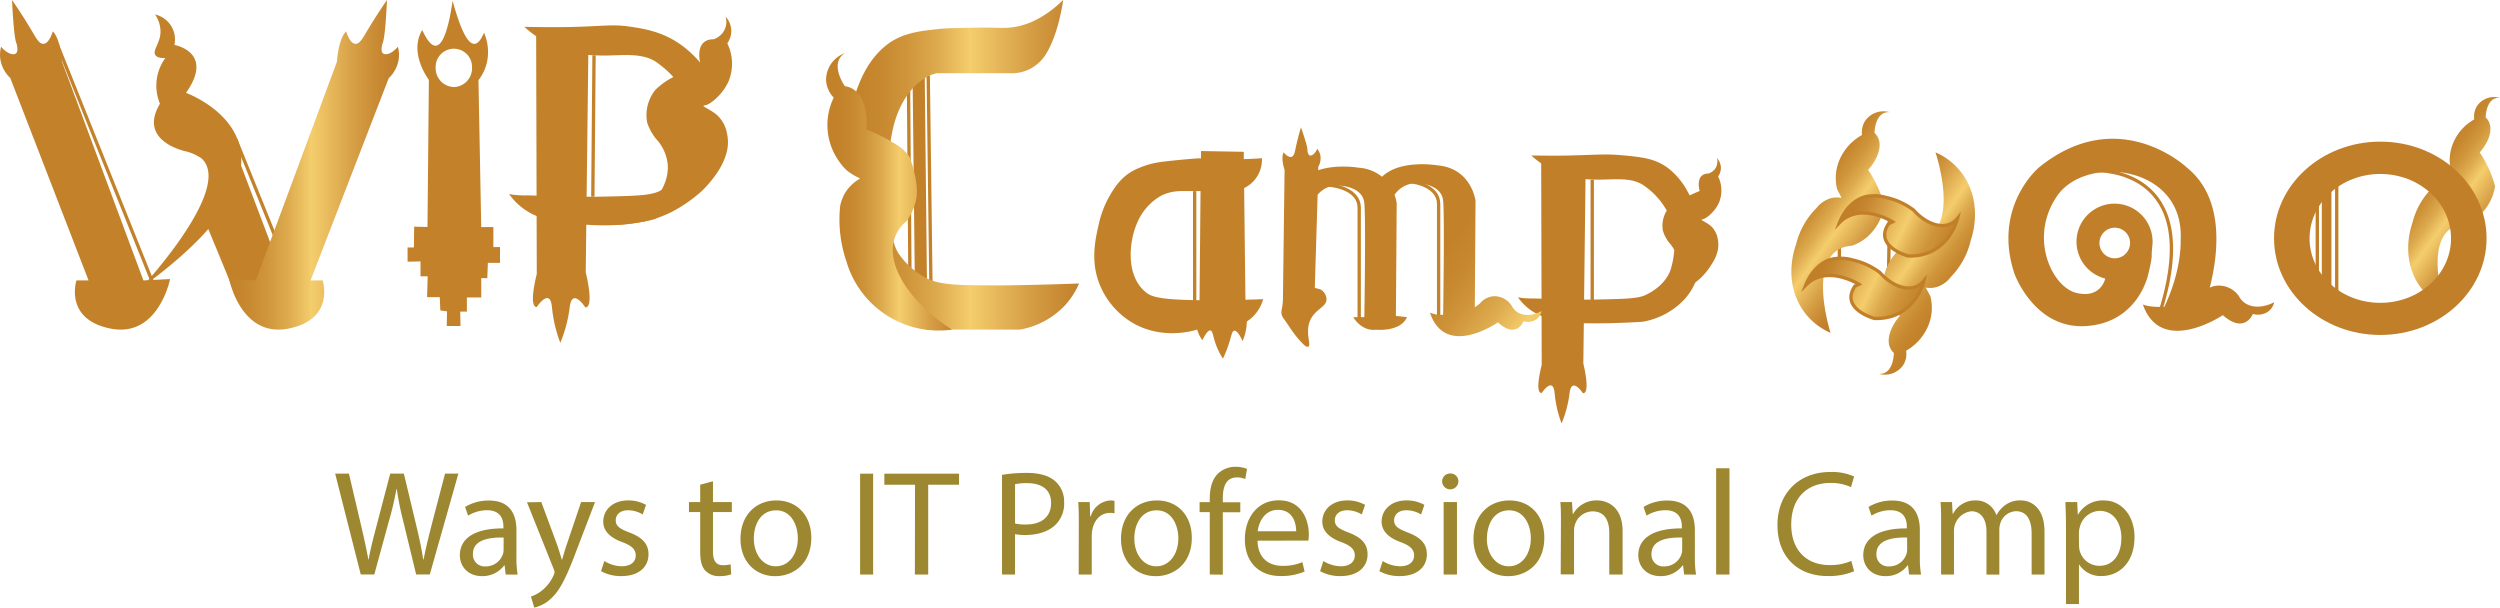 <svg xmlns="http://www.w3.org/2000/svg" xmlns:xlink="http://www.w3.org/1999/xlink" viewBox="0 0 750 182.27">
    <defs>
        <linearGradient id="a" x1="165.13" y1="56.08" x2="198.01" y2="56.08" gradientTransform="matrix(-.68 -.49 -.59 .81 898.31 113.16)" gradientUnits="userSpaceOnUse">
            <stop offset="0" stop-color="#c17f2a"/>
            <stop offset=".1" stop-color="#c78832"/>
            <stop offset=".26" stop-color="#d7a047"/>
            <stop offset=".47" stop-color="#f1c868"/>
            <stop offset=".5" stop-color="#f4cd6d"/>
            <stop offset=".51" stop-color="#f2ca6a"/>
            <stop offset=".64" stop-color="#ddaa4e"/>
            <stop offset=".77" stop-color="#cf943a"/>
            <stop offset=".89" stop-color="#c6872e"/>
            <stop offset="1" stop-color="#c3822a"/>
        </linearGradient>
        <linearGradient id="b" x1="177.85" y1="37.8" x2="178.21" y2="37.8" xlink:href="#a"/>
        <linearGradient id="c" x1="177.35" y1="37.8" x2="178.71" y2="37.8" xlink:href="#a"/>
        <linearGradient id="d" x1="19.98" y1="59.15" x2="48.63" y2="59.15" xlink:href="#a"/>
        <linearGradient id="e" x1="19.51" y1="59.15" x2="49.09" y2="59.15" xlink:href="#a"/>
        <linearGradient id="f" x1="70.74" y1="56.79" x2="82.85" y2="56.79" xlink:href="#a"/>
        <linearGradient id="g" x1="70.28" y1="56.79" x2="83.32" y2="56.79" xlink:href="#a"/>
        <linearGradient id="h" x1="272.57" y1="53.8" x2="272.96" y2="53.8" xlink:href="#a"/>
        <linearGradient id="i" x1="272.07" y1="53.8" x2="273.46" y2="53.8" xlink:href="#a"/>
        <linearGradient id="j" x1="274.31" y1="53.23" x2="277.58" y2="53.23" xlink:href="#a"/>
        <linearGradient id="k" x1="273.8" y1="52.96" x2="278.09" y2="52.96" xlink:href="#a"/>
        <linearGradient id="l" x1="278.47" y1="53.68" x2="279.27" y2="53.68" xlink:href="#a"/>
        <linearGradient id="m" x1="277.97" y1="53.68" x2="279.77" y2="53.68" xlink:href="#a"/>
        <linearGradient id="n" x1="358.4" y1="73.8" x2="358.4" y2="73.8" xlink:href="#a"/>
        <linearGradient id="o" x1="357.9" y1="73.8" x2="358.9" y2="73.8" xlink:href="#a"/>
        <linearGradient id="p" x1="424.97" y1="84.85" x2="435" y2="84.85" xlink:href="#a"/>
        <linearGradient id="q" x1="477.17" y1="72.9" x2="478.17" y2="72.9" xlink:href="#a"/>
        <linearGradient id="r" x1="551.31" y1="72.87" x2="567.42" y2="72.87" xlink:href="#a"/>
        <linearGradient id="s" x1="632.01" y1="82.21" x2="654.87" y2="82.21" xlink:href="#a"/>
        <linearGradient id="t" x1="695.19" y1="71.82" x2="695.19" y2="71.82" xlink:href="#a"/>
        <linearGradient id="u" x1="694.69" y1="71.82" x2="695.69" y2="71.82" xlink:href="#a"/>
        <linearGradient id="v" x1="697.04" y1="72.18" x2="698.93" y2="72.18" xlink:href="#a"/>
        <linearGradient id="w" x1="696.54" y1="71.98" x2="699.43" y2="71.98" xlink:href="#a"/>
        <linearGradient id="x" x1="703.91" y1="83.15" x2="703.93" y2="83.15" xlink:href="#a"/>
        <linearGradient id="y" x1="703.41" y1="83.15" x2="704.43" y2="83.15" xlink:href="#a"/>
        <linearGradient id="z" x1="45.32" y1="56.67" x2="89.92" y2="56.67" xlink:href="#a"/>
        <linearGradient id="A" x1="2.91" y1="59.74" x2="53.94" y2="59.74" xlink:href="#a"/>
        <linearGradient id="B" x1="639.95" y1="59.74" x2="690.98" y2="59.74" gradientTransform="matrix(-1 0 0 1 761.77 0)" xlink:href="#a"/>
        <linearGradient id="C" x1="125.22" y1="59.34" x2="152.9" y2="59.34" xlink:href="#a"/>
        <linearGradient id="D" x1="162.79" y1="66.2" x2="179.78" y2="66.2" xlink:href="#a"/>
        <linearGradient id="E" x1="155.6" y1="47.84" x2="220.03" y2="47.84" xlink:href="#a"/>
        <linearGradient id="F" x1="188.07" y1="46.51" x2="222.57" y2="46.51" xlink:href="#a"/>
        <linearGradient id="G" x1="798.77" y1="59.74" x2="884.42" y2="59.74" gradientTransform="matrix(-.83 0 0 1 992.37 0)" xlink:href="#a"/>
        <linearGradient id="H" x1="844.46" y1="67.83" x2="889.76" y2="67.83" gradientTransform="matrix(-.83 0 0 1 992.37 0)" xlink:href="#a"/>
        <linearGradient id="I" x1="331.12" y1="86.75" x2="381.87" y2="86.75" xlink:href="#a"/>
        <linearGradient id="J" x1="464.44" y1="97.53" x2="478.89" y2="97.53" xlink:href="#a"/>
        <linearGradient id="K" x1="458.32" y1="81.95" x2="519.35" y2="81.95" xlink:href="#a"/>
        <linearGradient id="L" x1="401.14" y1="85.96" x2="411.17" y2="85.96" xlink:href="#a"/>
        <linearGradient id="M" x1="387.29" y1="81.45" x2="465.39" y2="81.45" xlink:href="#a"/>
        <linearGradient id="N" x1="839.97" y1="-211.94" x2="874.65" y2="-211.94" gradientTransform="matrix(.68 .48 .58 -.82 115.04 -494.55)" xlink:href="#a"/>
        <linearGradient id="O" x1="338.65" y1="168.71" x2="373.32" y2="168.71" xlink:href="#a"/>
        <linearGradient id="P" x1="666.55" y1="101.85" x2="697.96" y2="101.85" gradientTransform="matrix(.91 .44 -.44 .9 -.45 -316.27)" xlink:href="#a"/>
        <linearGradient id="Q" x1="553.36" y1="78.05" x2="591.15" y2="78.05" xlink:href="#a"/>
        <linearGradient id="R" x1="665.69" y1="123.13" x2="697.09" y2="123.13" gradientTransform="matrix(.91 .44 -.44 .9 -.45 -316.27)" xlink:href="#a"/>
        <linearGradient id="S" x1="543.25" y1="96.79" x2="581.05" y2="96.79" xlink:href="#a"/>
        <linearGradient id="T" x1="498.95" y1="80.68" x2="685.15" y2="80.68" xlink:href="#a"/>
        <linearGradient id="U" x1="685.15" y1="81.81" x2="748.91" y2="81.81" xlink:href="#a"/>
    </defs>
    <g data-name="Layer 1">
        <path d="M736.32 102.25s-7.63-23.79 6-24.75a13.26 13.26 0 0 0 4.35-2.5 15.14 15.14 0 0 0 4.76-8.87 36.23 36.23 0 0 0-1.6-4.61 34.65 34.65 0 0 0-3-5.51c2.63-3 3.84-6.4 2.89-8.85a4.44 4.44 0 0 0-1.1-1.63s0-6.16 4.27-5.9a6.26 6.26 0 0 0-6.81 2.37 6 6 0 0 0-.89 4.11 14.54 14.54 0 0 0-6.05 6.46 13.31 13.31 0 0 0-.94 8.92l1.26 2.46a6.52 6.52 0 0 0-3.5.26 7.9 7.9 0 0 0-3.59 2.67 22 22 0 0 0-3.43 4.51 21.45 21.45 0 0 0-2.25 5.61c-.55 1.55-2.77 8.38.15 15.5a18.14 18.14 0 0 0 9.48 9.75z" transform="translate(-2.91 -10.29)" fill="url(#a)"/>
        <path fill="url(#b)" stroke="url(#c)" stroke-miterlimit="10" d="M178.21 16.59L177.85 59"/>
        <path d="M20 23.42l28.63 71.46" transform="translate(-2.91 -10.29)" fill="url(#d)" stroke="url(#e)" stroke-miterlimit="10"/>
        <path fill="url(#f)" stroke="url(#g)" stroke-miterlimit="10" d="M70.74 41.83l12.11 29.92"/>
        <path fill="url(#h)" stroke="url(#i)" stroke-miterlimit="10" d="M272.57 27.21l.39 53.18"/>
        <path fill="url(#j)" stroke="url(#k)" stroke-miterlimit="10" d="M274.31 26.01l.61 56.22 2.66 1.59-.66-61.18-2.61 3.37z"/>
        <path fill="url(#l)" stroke="url(#m)" stroke-miterlimit="10" d="M278.47 22.64l.8 62.07"/>
        <path fill="url(#n)" stroke="url(#o)" stroke-miterlimit="10" d="M358.4 57.34v32.91"/>
        <path d="M434.5 105.6V71.47c0-5.5-7.5-6.53-7.5-6.53l-1.94-.35" transform="translate(-2.91 -10.29)" stroke="url(#p)" fill="none" stroke-miterlimit="10"/>
        <path stroke="url(#q)" fill="none" stroke-miterlimit="10" d="M477.67 53.9v38"/>
        <path stroke="url(#r)" fill="none" stroke-miterlimit="10" d="M551.81 66.83v13.06l14.72 4.25.37-22.51-15.09 5.2z"/>
        <path d="M632 61.5s32.45-1.17 19.14 41.77" transform="translate(-2.91 -10.29)" stroke="url(#s)" fill="none" stroke-miterlimit="10"/>
        <path fill="url(#t)" stroke="url(#u)" stroke-miterlimit="10" d="M695.19 60.52v22.6"/>
        <path fill="url(#v)" stroke="url(#w)" stroke-miterlimit="10" d="M697.04 58.22v28.86l1.89.95v-31.7l-1.89 1.89z"/>
        <path d="M703.93 65.71v34.87" transform="translate(-2.91 -10.29)" fill="url(#x)" stroke="url(#y)" stroke-miterlimit="10"/>
        <path d="M75.23 59.93c1.39-15.32-16.52-21.78-16.52-21.78 8.68-12.27-3.48-14.38-3.48-14.38a7.67 7.67 0 0 0-5.79-9.13 9.29 9.29 0 0 1 1.61 5.62c-.24 3.16-2.41 5.15-1.54 6.53.3.47 1 1 3 .9a14.1 14.1 0 0 0-1.61 13.72c-6.86 11.46 8 14.35 8 14.35.28.06.52.15.78.22a14.71 14.71 0 0 1 3.63 1.79c10 8.81-17.94 38.79-17.94 38.79C54.26 90.11 60.77 84.28 65.4 79c.57 1.42 1.35 3.29 2.45 5.93 1.23 2.96 3.15 7.7 5.65 13.77h16.42z" transform="translate(-2.91 -10.29)" fill="url(#z)"/>
        <path d="M6.52 10.29S7 21.76 7.89 23.4c0 .11.66 2.24-.2 2.91s-2.75 0-4.45-2A9.49 9.49 0 0 0 3 28a9.91 9.91 0 0 0 3 5.7l23.47 60.7h-3.62S22 106.17 36.23 108.89 53.94 94 53.94 94l-8 .42-24.43-65.65s-.37-6.77-2.77-9.07c0 0-1 3.65-2.78 3.74-1.22.06-2.16-1.62-3.2-3.39-1.39-2.36-3.43-5.69-6.24-9.76z" transform="translate(-2.91 -10.29)" fill="url(#A)"/>
        <path d="M119 10.29s-.44 11.47-1.37 13.11c0 .11-.66 2.24.2 2.91s2.75 0 4.45-2a9.5 9.5 0 0 1 .24 3.75 9.92 9.92 0 0 1-3 5.7L96.08 94.4h3.62s3.86 11.77-10.37 14.49S71.65 94 71.65 94l8 .42L104 28.77s.37-6.81 2.76-9.07c0 0 1 3.65 2.78 3.74 1.22.06 2.16-1.62 3.2-3.39 1.42-2.36 3.46-5.69 6.26-9.76z" transform="translate(-2.91 -10.29)" fill="url(#B)"/>
        <path d="M150.92 84.4v-6h-3.64l-.83-44.06a13.54 13.54 0 0 0 2.49-5.12 14.57 14.57 0 0 0-.83-9.13q-1.36 3.29-2.86 3.35-3 .14-6.56-12.94c-.78 5.47-2.32 13.26-5 13.49-.9.08-2.26-.68-4.12-4.7-4.13 7 2 14.95 2 14.95l-.41 44.14-4-.09-.08 6.24h-1.9v4.27l3.88-.09v4.48h2.15l-.17 6.24h3.8l.17 4 2 .26-.08 4.4h4.13l-.08-4.31h2v-4.26h4.3v-5.8h1.82l.17-4.57h3.64V84.4zm-11.86-48a5.64 5.64 0 0 1-5.45-5.8 5.46 5.46 0 1 1 10.91 0 5.64 5.64 0 0 1-5.46 5.81z" transform="translate(-2.91 -10.29)" fill="url(#C)"/>
        <path d="M178.63 92l.86-72.69h-15.74l.19 73.16c-.56 2.26-2.3 9.9 0 9.93 0 0 4-6.08 4.55.05a41.49 41.49 0 0 0 2.51 10.69 40.55 40.55 0 0 0 2.82-10.68c.75-6.12 4.69.06 4.69.06 2.8.03.12-10.52.12-10.52z" transform="translate(-2.91 -10.29)" fill="url(#D)"/>
        <path d="M160.2 18.33a31.5 31.5 0 0 0 7 4.87c3.67 1.87 7.06 3.75 17.05 3.75 5.42 0 11.58-1 15.92 2.22 4.93 3.6 8.32 7.94 9.7 13.25a30 30 0 0 1-.13 15.23c-.1.36-.16.6-.27.95-1.89 5.68-7.57 8.45-8.82 9.06-2.71 1.32-7.51 1.42-17.12 1.62-4.39.09-9.49 0-11.91-.12l-1.5-.06c-2.22-.08-3.5 0-5.54-.1-2.52-.06-2-.08-3.11-.09a36.76 36.76 0 0 1-4.27-.16c-.67-.08-1.21-.17-1.57-.24a19.19 19.19 0 0 0 5 4.85c3.08 2.06 6 2.69 9.29 3.35a54.08 54.08 0 0 0 8.95 1 73.53 73.53 0 0 0 10.4 0c2.66-.21 4.7-.56 5.63-.72 1.74-.31 3.24-.66 4.47-1 17.84-9.36 21.07-16 20.7-20.32-.54-6.25-9-12.18-7.2-14.69.92-1.31 3.44 0 4.48-1.36 1.85-2.4-2.95-10.56-9.77-15.62-5.58-4.14-11.22-5.05-15.53-5.7-5.46-.82-7.77-.14-18.43.1-5.87.08-10.54 0-13.42-.07z" transform="translate(-2.91 -10.29)" fill="url(#E)"/>
        <path d="M188.07 77.73c9.84-3.57 15.82-11.25 15.14-18.29a13.21 13.21 0 0 0-3.51-7.52 13.69 13.69 0 0 1-1-1.41 14 14 0 0 1-1.65-3.51 12.12 12.12 0 0 1 1.69-8.66 7.25 7.25 0 0 1 .52-.77l.22-.26a20.41 20.41 0 0 1 4.9-3.63c3.73-2 7.38-3.46 8.71-4 0 0-2.26-7.62 3.95-7.62a6.2 6.2 0 0 0 2.57-1.78 5.6 5.6 0 0 0 1-5 6.59 6.59 0 0 1 1.69 4.19 6.44 6.44 0 0 1-1.2 3.81 13.94 13.94 0 0 1 .5 11.11c-1.79 4.34-5.9 7.48-7.3 7.51-.05 0-.28 0-.33.1-.18.37 2.43 1.29 4.25 3a9.8 9.8 0 0 1 2.78 5.28 12.18 12.18 0 0 1-.21 6.16 17 17 0 0 1-2.28 4.83 30.13 30.13 0 0 1-5.11 6.38 44.19 44.19 0 0 1-9.13 6.3 34.22 34.22 0 0 1-7.7 2.71c-.89.18-2.54.44-4.06.65-1 .14-1.81.22-2.35.27-.82.07-1.52.12-2.09.15z" transform="translate(-2.91 -10.29)" fill="url(#F)"/>
        <path d="M321.88 10.29c-1.35 8.78-4 15.42-6.71 18.23a13.92 13.92 0 0 1-3.09 2.36 11.87 11.87 0 0 1-6.35 1.36h-21.64s-3.89.51-7.66 4.91c-6.55 7.64-7 18.34-7 28.25 0 14.95 1.94 19.19 3 20.86a22.75 22.75 0 0 0 8.57 7.55c4 2 9.61 2.07 20.63 2.1 3.51 0 6.2-.05 11-.16 5.84-.13 10.65-.29 14-.42a23 23 0 0 1-4.17 6.51 24.37 24.37 0 0 1-13.64 7.34H281a40.51 40.51 0 0 1-14.93-9.91 41.59 41.59 0 0 1-10.92-23.89c8.29-6.73 9.43-10.83 8.79-13.38-.85-3.36-4.89-3.83-6.55-8.38-1.25-3.4-.36-6.67.91-11.11 1.52-5.32 3.93-13.74 10.95-19 4.85-3.62 10.71-4 15.41-4.53 1.89-.21 4.12-.25 8.58-.35 8.75-.18 10.15.19 12.75-.08 3.93-.37 9.44-2.08 15.89-8.26z" transform="translate(-2.91 -10.29)" fill="url(#G)"/>
        <path d="M288.5 109.18c-13-8.44-19.85-19.59-17.21-27.44a11.88 11.88 0 0 1 3.71-5.25 18.07 18.07 0 0 0 1.85-3.42 20.64 20.64 0 0 0 .89-2.82c.57-2.48.17-7.31-2-12.94a14.45 14.45 0 0 0-2.38-2.55 18.6 18.6 0 0 0-2.92-1.9 47.21 47.21 0 0 0-7.66-3.72c.54-5.38-.87-10.13-3.88-12.08a6.05 6.05 0 0 0-2.52-.91s-4.88-6.84 0-9.91a8.54 8.54 0 0 0-5.65 8.09 8.2 8.2 0 0 0 2.3 5.25 18.73 18.73 0 0 0 1.74 19.31 14.46 14.46 0 0 0 2.34 2.65 18.21 18.21 0 0 0 3.61 2.17l.23.11a14.11 14.11 0 0 0-3.65 3.11 11.89 11.89 0 0 0-2.37 5.39 39.08 39.08 0 0 0 1.94 16.5 28.83 28.83 0 0 0 31.63 20.36z" transform="translate(-2.91 -10.29)" fill="url(#H)"/>
        <path d="M376.54 100.22l-.39-33.54h.06a9.84 9.84 0 0 0 2.41-1.68 9.6 9.6 0 0 0 2.88-7.25c-2 .15-3.84.23-5.45.27v-2.19l-12.83-.23v2.22c0-.25-11.17.89-12.46 1.12a26.18 26.18 0 0 0-7.9 2.55c-4.14 2.27-6.11 5.92-7.3 8a29.69 29.69 0 0 0-3.05 8.19c-1.05 4.61-2.57 11.27.5 18.44a23.65 23.65 0 0 0 9.29 10.79c8.86 5.4 18.19 2.74 19.77 2.26a9.25 9.25 0 0 0 1.56 3.17c.69-1.41 1.66-3.06 2.41-2.91.57.12.74 1.24 1.09 2.53a21.66 21.66 0 0 0 2.66 5.93A36.14 36.14 0 0 0 372 112c.4-1.37.61-2.4 1.18-2.5.85-.16 1.92 1.85 2.52 3.12a17.12 17.12 0 0 0 1.2-4.65c0-.43.06-.83.07-1.24a12.51 12.51 0 0 0 1.33-1 11.53 11.53 0 0 0 3.55-5.7c-1.54.07-3.33.13-5.31.19zm-30-2.37c-5.67-4.63-5.11-14.38-2.65-20.29a17.22 17.22 0 0 1 4.5-6.51 16.34 16.34 0 0 1 3-2.12 13.08 13.08 0 0 1 2.92-1 16 16 0 0 1 2.81-.32h5.95l-.3 32.74c-10.52-.12-13.72-.83-15.46-1.92a6.32 6.32 0 0 1-.79-.58z" transform="translate(-2.91 -10.29)" fill="url(#I)"/>
        <path d="M477.91 119.38l.73-61.67h-13.38l.16 62.07c-.48 1.91-2 8.4 0 8.42 0 0 3.39-5.16 3.87 0a35.12 35.12 0 0 0 2.09 9.12 34.33 34.33 0 0 0 2.4-9.06c.64-5.19 4 0 4 0 2.41.11.13-8.88.13-8.88z" transform="translate(-2.91 -10.29)" fill="url(#J)"/>
        <path d="M518.69 70.87a9.61 9.61 0 0 0-.34-7.66 4.44 4.44 0 0 0 .83-2.62A4.54 4.54 0 0 0 518 57.7a3.86 3.86 0 0 1-.7 3.41 4.27 4.27 0 0 1-1.77 1.23c-4.28 0-2.72 5.25-2.72 5.25-.55.22-1.68.69-3 1.31-.18-.34-.34-.67-.54-1a21.68 21.68 0 0 0-6.2-7.38c-3.84-2.73-7.69-3.12-13.76-3.67-5-.44-7.09-.11-15.68.09-4.93.11-8.9 0-11.35 0a26.8 26.8 0 0 0 5.88 4.06c3.12 1.59 6 3.18 14.51 3.18 4.61 0 9.85-.82 13.55 1.88a22.4 22.4 0 0 1 6.73 7.42 8.35 8.35 0 0 0-1.17 6A9.64 9.64 0 0 0 502.9 82a9.44 9.44 0 0 0 .68 1 10.53 10.53 0 0 1 1.61 2.29 26.13 26.13 0 0 1-.83 5c-.08.3-.13.51-.23.8-1.61 4.82-6.44 7.17-7.51 7.68-2.31 1.12-6.39 1.2-14.57 1.37-3.73.08-8.07 0-10.14-.1l-1.28-.05c-1.89-.07-3 0-4.71-.08-2.14-.05-1.69-.06-2.65-.08a31.37 31.37 0 0 1-3.63-.14c-.57-.07-1-.15-1.34-.2a16.31 16.31 0 0 0 4.22 4.12 20.26 20.26 0 0 0 7.9 2.84 41.46 41.46 0 0 0 7.61.81c4 .07 9.9.05 17.63-.44a22.3 22.3 0 0 0 12.83-7 19.28 19.28 0 0 0 3-4.76q.76-.6 1.48-1.23a20.76 20.76 0 0 0 3.52-4.4 11.7 11.7 0 0 0 1.57-3.33 8.4 8.4 0 0 0 .15-4.24 6.75 6.75 0 0 0-1.89-3.63c-1.26-1.18-3.05-1.81-2.93-2.06 0-.07.2-.07.23-.07 1-.1 3.84-2.23 5.07-5.23z" transform="translate(-2.91 -10.29)" fill="url(#K)"/>
        <path d="M410.67 106.71V72.58c0-5.5-7.5-6.53-7.5-6.53l-1.94-.35" transform="translate(-2.91 -10.29)" stroke="url(#L)" fill="none" stroke-miterlimit="10"/>
        <path d="M458.09 103.92a4.9 4.9 0 0 1-1.58-1.74 6.12 6.12 0 0 0-5.81-3 5.9 5.9 0 0 0-3.75 2.09 16.14 16.14 0 0 1-1.6 1.2l.22-31.95s-1.19-9.72-11.38-10.62c0 0-11.17-1.94-16.68 3.42a12.3 12.3 0 0 0-7-2.72s-6.58-1.14-12.13.76v-1a5.17 5.17 0 0 0 .62-3.56 4.67 4.67 0 0 0-.93-1.87c-.57 1.43-1.61 2.17-2.2 2s-.72-1.38-.73-1.45c.21-1-1.94-7-1.94-7-.8 2.71-1.31 4.87-1.63 6.39-.24 1.14-.44 2.21-1.17 2.45-1.07.37-2.4-1.32-2.4-1.32-.94 1.69.28 5.26.28 5.26l-.5 39.3a16.64 16.64 0 0 1-.25 2 7.14 7.14 0 0 0-.2 1.73 3.72 3.72 0 0 0 .76 1.68c.77 1.07 1.48 2.17 2.23 3.25a30.17 30.17 0 0 0 3.31 4.06c.35.35 1.17 1.27 1.77 1 1.08-.48-1.37-4.84 1-8.73 1.64-2.67 4.46-3.32 4.47-5.48a3.55 3.55 0 0 0-1-2.33 2.62 2.62 0 0 0-1-.7 12.24 12.24 0 0 1-1.52-.41l.85-27.91a7.52 7.52 0 0 1 6.66-2.72s6.87.18 7.35 5.22 0 34.21 0 34.21h-3.32s2.37 4.32 6.87 3.78c0 0 7.35.72 9.24-3.78l-3.32-.36.24-33.85a12.58 12.58 0 0 0-.66-2.46 7.8 7.8 0 0 1 7.24-3.46s6.87.18 7.35 5.22 0 34.21 0 34.21h-1.61a15.66 15.66 0 0 1-2.33-.61C436.55 118 452.3 107 452.3 107c5.59 5.15 7.66-.33 7.66-.33a4.5 4.5 0 0 0 3.66-.46 4.08 4.08 0 0 0 1.76-2.61c-2.53 1.4-5.38 1.6-7.29.32z" transform="translate(-2.91 -10.29)" fill="url(#M)"/>
        <path d="M583.56 56s8.47 25.06-6.12 26.25a14.2 14.2 0 0 0-4.58 2.75 15.94 15.94 0 0 0-5 9.44 38.05 38.05 0 0 0 1.77 4.85 36.53 36.53 0 0 0 3.23 5.78c-2.77 3.17-4 6.82-3 9.4a4.69 4.69 0 0 0 1.2 1.7s0 6.52-4.48 6.29a6.73 6.73 0 0 0 7.27-2.6 6.31 6.31 0 0 0 .9-4.36 15.45 15.45 0 0 0 6.38-6.91 13.94 13.94 0 0 0 .88-9.45l-1.38-2.58a7 7 0 0 0 3.73-.32 8.43 8.43 0 0 0 3.8-2.87 23.24 23.24 0 0 0 3.6-4.81 22.54 22.54 0 0 0 2.33-6c.56-1.65 2.85-8.89-.37-16.39A19.3 19.3 0 0 0 583.56 56z" transform="translate(-2.91 -10.29)" fill="url(#N)"/>
        <path d="M552.08 110.15S543.93 85 558.53 84a14.21 14.21 0 0 0 4.61-2.68 16 16 0 0 0 5.09-9.38 38 38 0 0 0-1.71-4.87 36.52 36.52 0 0 0-3.16-5.82c2.81-3.14 4.11-6.77 3.09-9.36a4.69 4.69 0 0 0-1.18-1.72s0-6.52 4.56-6.23a6.73 6.73 0 0 0-7.31 2.51 6.31 6.31 0 0 0-1 4.34 15.46 15.46 0 0 0-6.47 6.83 13.94 13.94 0 0 0-1 9.44l1.34 2.6a7 7 0 0 0-3.74.27 8.43 8.43 0 0 0-3.83 2.82 23.25 23.25 0 0 0-3.66 4.77 22.54 22.54 0 0 0-2.4 6c-.58 1.64-3 8.86.16 16.39a19.29 19.29 0 0 0 10.16 10.24z" transform="translate(-2.91 -10.29)" fill="url(#O)"/>
        <path d="M554.72 77.13c.39-1 2.63-6.47 7.8-7.82a13.06 13.06 0 0 1 6.39.26 21 21 0 0 1 8.1 3.77c3.38 3.79 7.71 5.48 10.85 4.2a5.92 5.92 0 0 0 2.34-1.76s-2.67 11.67-14.84 11.31c0 0-10.47-2.81-5.9-9.67l1.2-.59s-9.66-6.13-15.94.3z" transform="translate(-2.91 -10.29)" fill="url(#P)" stroke="url(#Q)" stroke-miterlimit="10"/>
        <path d="M544.62 95.87c.39-1 2.63-6.47 7.8-7.82a13.06 13.06 0 0 1 6.39.26 21 21 0 0 1 8.1 3.77c3.38 3.79 7.71 5.48 10.85 4.2a5.92 5.92 0 0 0 2.34-1.76s-2.67 11.67-14.84 11.31c0 0-10.47-2.81-5.9-9.67l1.2-.59s-9.69-6.13-15.94.3z" transform="translate(-2.91 -10.29)" fill="url(#R)" stroke="url(#S)" stroke-miterlimit="10"/>
        <path d="M676.55 101.31a5.65 5.65 0 0 1-1.86-2 7.3 7.3 0 0 0-6.85-3.31 6.49 6.49 0 0 0-2 .58c2.72-10.72 4.35-26.95-6.84-36 0 0-20.51-19.49-44.47 0 0 0-14 11.78-7.26 31.88 0 0 6 16.79 21.66 15.64s18.48-15.64 18.48-15.64 1.19-4.49 1-6l.15-2a11.41 11.41 0 1 0-14.08 9.4s-1.24 6.09-8.63 4.31S611.43 81.48 620.1 69s38.23-9.11 37 13.28c0 0 .49 8.84-4.9 20.07h-1.79c-.18 0-1 0-1.88-.11a11.66 11.66 0 0 1-1.63-.26 10.66 10.66 0 0 1-1.13-.34c5.46 15.63 24 3.2 24 3.2 6.59 5.83 9-.37 9-.37a5.49 5.49 0 0 0 4.31-.52 4.6 4.6 0 0 0 2.08-3c-3.01 1.6-6.35 1.8-8.61.36zm-43.8-18.12a4.59 4.59 0 1 1 4.59 4.59 4.59 4.59 0 0 1-4.59-4.59z" transform="translate(-2.91 -10.29)" fill="url(#T)"/>
        <path d="M717 52.78c-17.61 0-31.88 13-31.88 29s14.27 29 31.88 29 31.88-13 31.88-29-14.25-29-31.88-29zm0 48.36c-11.72 0-21.22-8.65-21.22-19.33s9.5-19.33 21.22-19.33 21.22 8.65 21.22 19.33-9.47 19.33-21.22 19.33z" transform="translate(-2.91 -10.29)" fill="url(#U)"/>
        <path d="M108.23 172.35l-7.68-30.26h4.13l3.59 15.31c.9 3.77 1.71 7.54 2.24 10.46h.09c.49-3 1.44-6.6 2.47-10.51l4-15.27h4.09l3.68 15.36c.85 3.59 1.66 7.18 2.11 10.37h.14c.63-3.32 1.48-6.69 2.43-10.46l4-15.27h4l-8.58 30.26h-4.09l-3.82-15.76a91.14 91.14 0 0 1-2-9.88h-.09a94.6 94.6 0 0 1-2.34 9.88l-4.31 15.76zm43.47 0l-.31-2.74h-.13a8.1 8.1 0 0 1-6.65 3.23c-4.4 0-6.65-3.1-6.65-6.24 0-5.25 4.67-8.13 13.07-8.08v-.45c0-1.8-.49-5-4.94-5a10.83 10.83 0 0 0-5.66 1.62l-.9-2.6a13.49 13.49 0 0 1 7.14-1.93c6.65 0 8.26 4.54 8.26 8.89v8.13a30.61 30.61 0 0 0 .36 5.21zm-.61-11.09c-4.31-.09-9.21.67-9.21 4.89a3.5 3.5 0 0 0 3.73 3.77 5.41 5.41 0 0 0 5.25-3.64 4.13 4.13 0 0 0 .22-1.26zm11.3-10.64l4.76 12.84c.49 1.44 1 3.14 1.39 4.45h.09c.4-1.3.85-3 1.39-4.54l4.31-12.75h4.18l-5.93 15.49c-2.83 7.45-4.76 11.27-7.45 13.61a10.71 10.71 0 0 1-4.85 2.56l-1-3.32a10.45 10.45 0 0 0 3.46-1.93 12 12 0 0 0 3.32-4.4 2.84 2.84 0 0 0 .31-.94 3.45 3.45 0 0 0-.27-1l-8-20zm18.9 17.69a10.36 10.36 0 0 0 5.21 1.57c2.87 0 4.22-1.44 4.22-3.23s-1.12-2.92-4-4c-3.91-1.39-5.75-3.55-5.75-6.15 0-3.5 2.83-6.38 7.5-6.38a10.85 10.85 0 0 1 5.34 1.35l-1 2.87a8.45 8.45 0 0 0-4.45-1.26c-2.34 0-3.64 1.35-3.64 3 0 1.8 1.3 2.6 4.13 3.68 3.77 1.44 5.7 3.32 5.7 6.56 0 3.82-3 6.51-8.13 6.51a12.39 12.39 0 0 1-6.11-1.48zm32.6-23.93v6.24h5.66v3h-5.66v11.72c0 2.69.76 4.22 3 4.22a8.77 8.77 0 0 0 2.29-.27l.18 3a9.68 9.68 0 0 1-3.5.54 5.47 5.47 0 0 1-4.27-1.66c-1.12-1.17-1.53-3.1-1.53-5.66v-11.88h-3.37v-3h3.37v-5.22zm29.5 16.93c0 8-5.57 11.54-10.82 11.54-5.88 0-10.42-4.31-10.42-11.18 0-7.27 4.76-11.54 10.78-11.54 6.24 0 10.46 4.58 10.46 11.18zm-17.24.23c0 4.76 2.74 8.35 6.6 8.35s6.6-3.55 6.6-8.44c0-3.68-1.84-8.35-6.51-8.35s-6.69 4.3-6.69 8.43zm35.79-19.45v30.26h-3.91v-30.26zm12.57 3.32h-9.21v-3.32h22.41v3.32h-9.25v26.94h-4zm26.09-2.96a45.27 45.27 0 0 1 7.5-.58c3.86 0 6.69.9 8.49 2.51a8.14 8.14 0 0 1 2.65 6.33 8.91 8.91 0 0 1-2.34 6.47c-2.07 2.2-5.43 3.32-9.25 3.32a13.45 13.45 0 0 1-3.14-.27v12.12h-3.91zm3.91 14.59a13.11 13.11 0 0 0 3.23.31c4.71 0 7.59-2.29 7.59-6.47 0-4-2.83-5.93-7.14-5.93a16.38 16.38 0 0 0-3.68.31zm19.13.36c0-2.56 0-4.76-.18-6.78h3.46l.13 4.27h.18a6.52 6.52 0 0 1 6-4.76 4.27 4.27 0 0 1 1.12.14V154a5.93 5.93 0 0 0-1.35-.13c-2.78 0-4.76 2.11-5.3 5.07a11.11 11.11 0 0 0-.18 1.84v11.59h-3.91zm33.9 3.91c0 8-5.57 11.54-10.82 11.54-5.88 0-10.42-4.31-10.42-11.18 0-7.27 4.76-11.54 10.78-11.54 6.24 0 10.46 4.58 10.46 11.18zm-17.24.23c0 4.76 2.74 8.35 6.6 8.35s6.6-3.55 6.6-8.44c0-3.68-1.84-8.35-6.51-8.35s-6.69 4.3-6.69 8.43zm22.63 10.81v-18.72h-3.05v-3h3.05v-1c0-3.05.67-5.84 2.51-7.59a7.56 7.56 0 0 1 5.3-2 9.16 9.16 0 0 1 3.37.63l-.54 3.05a5.91 5.91 0 0 0-2.51-.49c-3.37 0-4.22 3-4.22 6.29v1.17h5.25v3h-5.25v18.72zm14.33-10.14c.09 5.34 3.5 7.54 7.45 7.54a14.29 14.29 0 0 0 6-1.12l.67 2.83a17.6 17.6 0 0 1-7.23 1.35c-6.69 0-10.69-4.4-10.69-11s3.86-11.72 10.19-11.72c7.09 0 9 6.24 9 10.24a14.83 14.83 0 0 1-.13 1.84zm11.59-2.83c0-2.51-1-6.42-5.48-6.42-4 0-5.75 3.68-6.06 6.42zm8.16 8.93a10.36 10.36 0 0 0 5.21 1.57c2.87 0 4.22-1.44 4.22-3.23s-1.12-2.92-4-4c-3.91-1.39-5.75-3.55-5.75-6.15 0-3.5 2.83-6.38 7.5-6.38a10.85 10.85 0 0 1 5.34 1.35l-1 2.87a8.46 8.46 0 0 0-4.45-1.26c-2.33 0-3.64 1.35-3.64 3 0 1.8 1.3 2.6 4.13 3.68 3.77 1.44 5.7 3.32 5.7 6.56 0 3.82-3 6.51-8.13 6.51a12.39 12.39 0 0 1-6.11-1.48zm17.79 0a10.36 10.36 0 0 0 5.21 1.57c2.87 0 4.22-1.44 4.22-3.23s-1.12-2.92-4-4c-3.91-1.39-5.75-3.55-5.75-6.15 0-3.5 2.83-6.38 7.5-6.38a10.85 10.85 0 0 1 5.34 1.35l-1 2.87a8.46 8.46 0 0 0-4.45-1.26c-2.33 0-3.64 1.35-3.64 3 0 1.8 1.3 2.6 4.13 3.68 3.77 1.44 5.7 3.32 5.7 6.56 0 3.82-3 6.51-8.13 6.51a12.39 12.39 0 0 1-6.11-1.48zm22.72-23.8a2.45 2.45 0 0 1-4.89 0 2.41 2.41 0 0 1 2.47-2.47 2.35 2.35 0 0 1 2.42 2.47zm-4.43 27.84v-21.73h4v21.73zm30.2-11.04c0 8-5.57 11.54-10.82 11.54-5.88 0-10.42-4.31-10.42-11.18 0-7.27 4.76-11.54 10.78-11.54 6.26 0 10.46 4.58 10.46 11.18zm-17.24.23c0 4.76 2.74 8.35 6.6 8.35s6.6-3.55 6.6-8.44c0-3.68-1.84-8.35-6.51-8.35s-6.65 4.3-6.65 8.43zm22.23-5.04c0-2.25 0-4.09-.18-5.88h3.5l.23 3.59h.09a8 8 0 0 1 7.18-4.09c3 0 7.68 1.8 7.68 9.25v13h-4v-12.54c0-3.5-1.3-6.42-5-6.42a5.61 5.61 0 0 0-5.3 4 5.68 5.68 0 0 0-.27 1.84v13.07h-4zm36.95 15.85l-.31-2.74h-.13a8.1 8.1 0 0 1-6.65 3.23c-4.4 0-6.65-3.1-6.65-6.24 0-5.25 4.67-8.13 13.07-8.08v-.45c0-1.8-.49-5-4.94-5a10.83 10.83 0 0 0-5.66 1.62l-.9-2.6a13.49 13.49 0 0 1 7.14-1.93c6.65 0 8.26 4.54 8.26 8.89v8.13a30.65 30.65 0 0 0 .36 5.21zm-.58-11.09c-4.31-.09-9.2.67-9.2 4.89a3.5 3.5 0 0 0 3.73 3.77 5.41 5.41 0 0 0 5.25-3.64 4.11 4.11 0 0 0 .22-1.26zm10.19-20.79h4v31.88h-4zm41.4 30.9a19.39 19.39 0 0 1-8 1.44c-8.53 0-15-5.39-15-15.31 0-9.47 6.42-15.9 15.81-15.9a16.23 16.23 0 0 1 7.18 1.35l-.94 3.19a14.22 14.22 0 0 0-6.11-1.26c-7.09 0-11.81 4.54-11.81 12.48 0 7.41 4.27 12.17 11.63 12.17a15.63 15.63 0 0 0 6.38-1.26zm16.48.98l-.31-2.74h-.13a8.1 8.1 0 0 1-6.65 3.23c-4.4 0-6.65-3.1-6.65-6.24 0-5.25 4.67-8.13 13.07-8.08v-.45c0-1.8-.49-5-4.94-5a10.83 10.83 0 0 0-5.66 1.62l-.9-2.6a13.49 13.49 0 0 1 7.14-1.93c6.65 0 8.26 4.54 8.26 8.89v8.13a30.65 30.65 0 0 0 .36 5.21zm-.58-11.09c-4.31-.09-9.21.67-9.21 4.89a3.5 3.5 0 0 0 3.73 3.77 5.41 5.41 0 0 0 5.25-3.64 4.11 4.11 0 0 0 .23-1.26zm10.19-4.76c0-2.25 0-4.09-.18-5.88h3.46l.18 3.5h.13a7.49 7.49 0 0 1 6.82-4 6.42 6.42 0 0 1 6.15 4.36h.09a9 9 0 0 1 2.43-2.83 7.42 7.42 0 0 1 4.8-1.53c2.87 0 7.14 1.89 7.14 9.43v12.8h-3.86v-12.3c0-4.18-1.53-6.69-4.71-6.69a5.12 5.12 0 0 0-4.67 3.59 6.5 6.5 0 0 0-.31 2v13.43h-3.86v-13c0-3.46-1.53-6-4.54-6a5.89 5.89 0 0 0-5.21 5.88v13.11h-3.86zm37.46 1.21c0-2.78-.09-5-.18-7.09h3.55l.18 3.73h.09a8.55 8.55 0 0 1 7.72-4.22c5.25 0 9.2 4.45 9.2 11 0 7.81-4.76 11.68-9.88 11.68a7.62 7.62 0 0 1-6.69-3.41h-.09v11.81h-3.9zm3.91 5.79a8.9 8.9 0 0 0 .18 1.62 6.1 6.1 0 0 0 5.93 4.62c4.18 0 6.6-3.41 6.6-8.4 0-4.36-2.29-8.08-6.47-8.08a6.31 6.31 0 0 0-6 4.89 6.38 6.38 0 0 0-.27 1.62z" fill="#9d8730"/>
    </g>
</svg>
